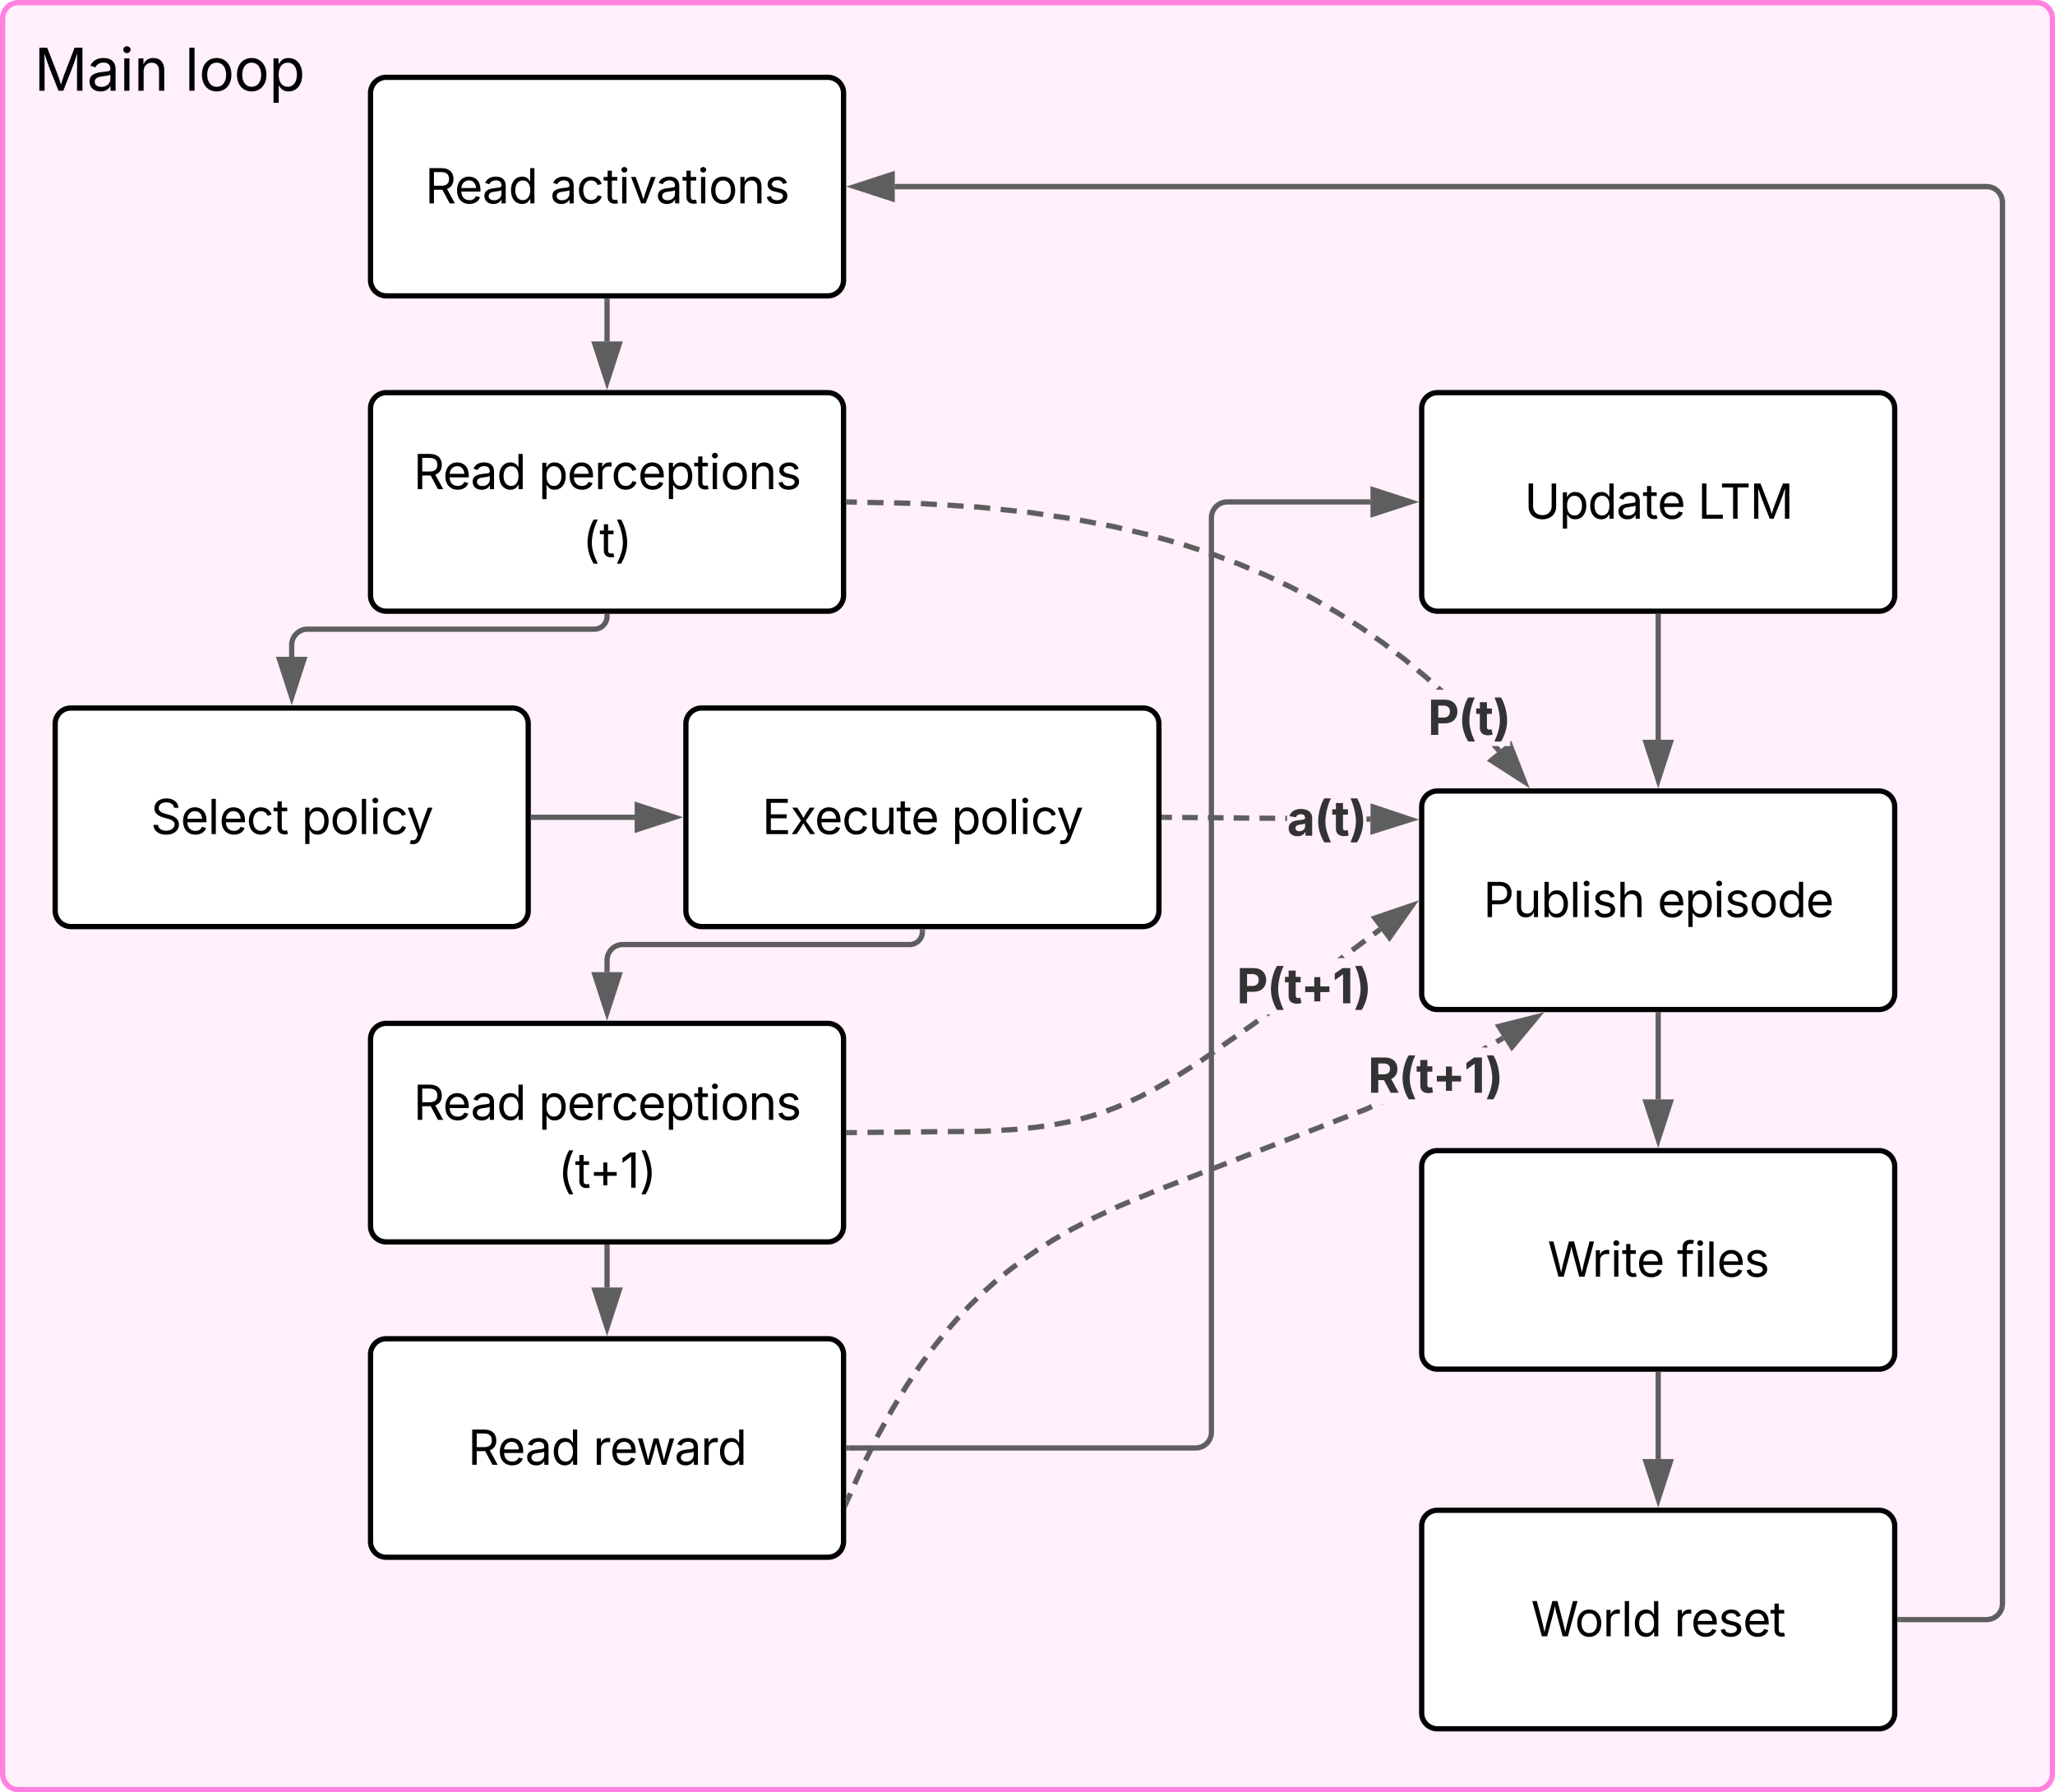 <svg xmlns="http://www.w3.org/2000/svg" xmlns:xlink="http://www.w3.org/1999/xlink" xmlns:lucid="lucid" width="782" height="682"><g transform="translate(-463.667 -575)" lucid:page-tab-id="1pPNxX7XUeWW"><path d="M0 500h1500v1000H0z" fill="#fff"/><path d="M464.67 582a6 6 0 0 1 6-6h768a6 6 0 0 1 6 6v668a6 6 0 0 1-6 6h-768a6 6 0 0 1-6-6z" stroke="#ff80df" stroke-width="2" fill="#fff0fb"/><use xlink:href="#a" transform="matrix(1,0,0,1,476.667,588) translate(0 21.528)"/><use xlink:href="#b" transform="matrix(1,0,0,1,476.667,588) translate(57.313 21.528)"/><path d="M604.67 730.42a6 6 0 0 1 6-6h168a6 6 0 0 1 6 6v71.16a6 6 0 0 1-6 6h-168a6 6 0 0 1-6-6z" stroke="#000" stroke-width="2" fill="#fff"/><use xlink:href="#c" transform="matrix(1,0,0,1,616.667,736.423) translate(4.345 24.722)"/><use xlink:href="#d" transform="matrix(1,0,0,1,616.667,736.423) translate(51.932 24.722)"/><use xlink:href="#e" transform="matrix(1,0,0,1,616.667,736.423) translate(68.608 50.535)"/><path d="M604.67 610.42a6 6 0 0 1 6-6h168a6 6 0 0 1 6 6v71.16a6 6 0 0 1-6 6h-168a6 6 0 0 1-6-6z" stroke="#000" stroke-width="2" fill="#fff"/><use xlink:href="#c" transform="matrix(1,0,0,1,616.667,616.423) translate(8.799 35.972)"/><use xlink:href="#f" transform="matrix(1,0,0,1,616.667,616.423) translate(56.385 35.972)"/><path d="M484.67 850.42a6 6 0 0 1 6-6h168a6 6 0 0 1 6 6v71.16a6 6 0 0 1-6 6h-168a6 6 0 0 1-6-6z" stroke="#000" stroke-width="2" fill="#fff"/><use xlink:href="#g" transform="matrix(1,0,0,1,496.667,856.423) translate(24.315 35.972)"/><use xlink:href="#h" transform="matrix(1,0,0,1,496.667,856.423) translate(81.728 35.972)"/><path d="M724.67 850.42a6 6 0 0 1 6-6h168a6 6 0 0 1 6 6v71.16a6 6 0 0 1-6 6h-168a6 6 0 0 1-6-6z" stroke="#000" stroke-width="2" fill="#fff"/><use xlink:href="#i" transform="matrix(1,0,0,1,736.667,856.423) translate(17.006 35.972)"/><use xlink:href="#h" transform="matrix(1,0,0,1,736.667,856.423) translate(89.037 35.972)"/><path d="M604.67 970.42a6 6 0 0 1 6-6h168a6 6 0 0 1 6 6v71.16a6 6 0 0 1-6 6h-168a6 6 0 0 1-6-6z" stroke="#000" stroke-width="2" fill="#fff"/><use xlink:href="#c" transform="matrix(1,0,0,1,616.667,976.423) translate(4.345 24.722)"/><use xlink:href="#d" transform="matrix(1,0,0,1,616.667,976.423) translate(51.932 24.722)"/><use xlink:href="#j" transform="matrix(1,0,0,1,616.667,976.423) translate(59.285 50.535)"/><path d="M604.67 1090.42a6 6 0 0 1 6-6h168a6 6 0 0 1 6 6v71.16a6 6 0 0 1-6 6h-168a6 6 0 0 1-6-6z" stroke="#000" stroke-width="2" fill="#fff"/><use xlink:href="#c" transform="matrix(1,0,0,1,616.667,1096.423) translate(25.079 35.972)"/><use xlink:href="#k" transform="matrix(1,0,0,1,616.667,1096.423) translate(72.666 35.972)"/><path d="M1004.67 730.42a6 6 0 0 1 6-6h168a6 6 0 0 1 6 6v71.16a6 6 0 0 1-6 6h-168a6 6 0 0 1-6-6z" stroke="#000" stroke-width="2" fill="#fff"/><use xlink:href="#l" transform="matrix(1,0,0,1,1016.667,736.423) translate(27.067 35.972)"/><use xlink:href="#m" transform="matrix(1,0,0,1,1016.667,736.423) translate(93.056 35.972)"/><path d="M1004.67 882a6 6 0 0 1 6-6h168a6 6 0 0 1 6 6v71.15a6 6 0 0 1-6 6h-168a6 6 0 0 1-6-6z" stroke="#000" stroke-width="2" fill="#fff"/><use xlink:href="#n" transform="matrix(1,0,0,1,1016.667,888) translate(11.446 35.972)"/><use xlink:href="#o" transform="matrix(1,0,0,1,1016.667,888) translate(77.705 35.972)"/><path d="M694.67 689.58v15.34" stroke="#5e5e5e" stroke-width="2" fill="none"/><path d="M695.64 689.6h-1.95v-1.02h1.94z" stroke="#5e5e5e" stroke-width=".05" fill="#5e5e5e"/><path d="M694.67 720.2l-4.64-14.28h9.27z" stroke="#5e5e5e" stroke-width="2" fill="#5e5e5e"/><path d="M694.67 809.58a4.85 4.85 0 0 1-4.85 4.84H580.67a6 6 0 0 0-6 6v4.5" stroke="#5e5e5e" stroke-width="2" fill="none"/><path d="M695.64 809.6h-1.95v-1.02h1.94z" stroke="#5e5e5e" stroke-width=".05" fill="#5e5e5e"/><path d="M574.67 840.2l-4.64-14.28h9.27z" stroke="#5e5e5e" stroke-width="2" fill="#5e5e5e"/><path d="M666.67 886h38.5" stroke="#5e5e5e" stroke-width="2" fill="none"/><path d="M666.7 886.98h-1.03V885h1.02z" stroke="#5e5e5e" stroke-width=".05" fill="#5e5e5e"/><path d="M720.43 886l-14.26 4.63v-9.26z" stroke="#5e5e5e" stroke-width="2" fill="#5e5e5e"/><path d="M814.67 929.58a4.85 4.85 0 0 1-4.85 4.84H700.67a6 6 0 0 0-6 6v4.5" stroke="#5e5e5e" stroke-width="2" fill="none"/><path d="M815.64 929.6h-1.95v-1.02h1.94z" stroke="#5e5e5e" stroke-width=".05" fill="#5e5e5e"/><path d="M694.67 960.2l-4.64-14.28h9.27z" stroke="#5e5e5e" stroke-width="2" fill="#5e5e5e"/><path d="M694.67 1049.58v15.34" stroke="#5e5e5e" stroke-width="2" fill="none"/><path d="M695.64 1049.6h-1.95v-1.02h1.94z" stroke="#5e5e5e" stroke-width=".05" fill="#5e5e5e"/><path d="M694.67 1080.2l-4.64-14.28h9.27z" stroke="#5e5e5e" stroke-width="2" fill="#5e5e5e"/><path d="M985.16 766.98H930.7l-.82.06-.76.18-.73.3-.68.42-.6.5-.52.6-.4.68-.3.73-.2.76-.06.84v348l-.08 1.05-.26 1.06-.42 1-.57.94-.7.83-.83.7-.93.6-1.02.4-1.06.26-1.05.07H786.68v-1.94h131.96l.82-.07.77-.18.73-.3.67-.42.6-.5.5-.6.42-.68.3-.73.2-.76.05-.84v-348l.07-1.05.26-1.06.42-1 .57-.94.7-.83.85-.72.93-.57 1-.42 1.08-.25 1.05-.08h54.53z" stroke="#5e5e5e" stroke-width=".05" fill="#5e5e5e"/><path d="M786.7 1126.97h-1.03v-1.94h1.02z" fill="#5e5e5e"/><path stroke="#5e5e5e" stroke-width=".05" fill="#5e5e5e"/><path d="M1000.43 766l-14.26 4.63v-9.26z" fill="#5e5e5e"/><path d="M1003.6 766l-18.4 5.98v-11.96zm-16.46 3.3l10.13-3.3-10.13-3.3z" stroke="#5e5e5e" stroke-width=".05" fill="#5e5e5e"/><path d="M1094.67 809.58v46.92" stroke="#5e5e5e" stroke-width="2" fill="none"/><path d="M1095.64 809.6h-1.95v-1.02h1.94z" stroke="#5e5e5e" stroke-width=".05" fill="#5e5e5e"/><path d="M1094.67 871.76l-4.64-14.26h9.27z" stroke="#5e5e5e" stroke-width="2" fill="#5e5e5e"/><path d="M1034.84 860.04l-1.48 1.27-2-2.3.1-.06h2.43zm-21.78-22.6h-2.92l-.04-.05 1.3-1.46zm-6.33-5.7l1.65 1.48-1.3 1.45-1.62-1.46-3-2.46 1.25-1.5zM998.6 825l1.98 1.64-1.24 1.5-1.94-1.6-2.82-2.14 1.18-1.55zm-8.23-6.24l2.16 1.63-1.18 1.55-2.12-1.6-2.8-1.95 1.13-1.6zm-8.4-5.84l2.25 1.56-1.12 1.6-2.2-1.54-2.84-1.8 1.04-1.64zm-8.62-5.47l2.32 1.47-1.04 1.65-2.3-1.45-2.9-1.68 1-1.7zm-8.88-5.13l2.43 1.4-.98 1.7-2.4-1.4-2.9-1.5.9-1.74zm-9.23-4.82l2.67 1.4-.9 1.72-2.62-1.37-2.8-1.32.84-1.76zm-9.63-4.53l3.14 1.47-.83 1.76-3.1-1.45-2.4-1.02.74-1.8zm-10.13-4.26l3.93 1.66-.76 1.8-3.9-1.64-1.7-.64.67-1.83zm-10.75-4l5.18 1.94-.68 1.82-5.14-1.9-.54-.18.6-1.86zm-4.44-1.43l-.6 1.85-5.8-1.88.6-1.86zm-9.74-3.04l-.52 1.88-5.87-1.63.52-1.88zm-9.82-2.74l-.45 1.9-5.93-1.4.44-1.9zm-13.43-3.15l3.53.83-.45 1.9-3.5-.82-2.4-.46.35-1.92zm-6.46-1.23l-.37 1.92-5.98-1.14.35-1.92zm-10.03-1.84l-.28 1.93-6.03-.88.28-1.93zm-15.32-2.26l5.28.78-.3 1.93-5.22-.78-.76-.08.2-1.93zm-4.84-.5l-.2 1.93-6.06-.63.2-1.94zM836.2 767l4.34.46-.2 1.93-4.3-.45-1.73-.1.13-1.96zm-5.83-.36l-.12 1.95-6.08-.4.12-1.94zm-10.13-.63l-.13 1.95-6.07-.38.12-1.94zm-10.2-.48l-.03 1.95-6.08-.13.04-1.95zm-10.15-.2l-.05 1.94-6.1-.12.05-1.95zm-10.16-.2l-.04 1.94-3.05-.06.04-1.96z" stroke="#5e5e5e" stroke-width=".05" fill="#5e5e5e"/><path d="M786.7 765.05l-.02 1.95-1-.02V765z" fill="#5e5e5e"/><path stroke="#5e5e5e" stroke-width=".05" fill="#5e5e5e"/><path d="M1043.76 872.5l-12.62-8.12 6.66-5.44h.64v-.1z" fill="#5e5e5e"/><path d="M1045.76 874.94l-16.27-10.47 6.76-5.53h2.18v-1.8l.3-.23zm-12.96-10.66l8.96 5.77-3.86-9.93z" stroke="#5e5e5e" stroke-width=".05" fill="#5e5e5e"/><use xlink:href="#p" transform="matrix(1,0,0,1,1007.013,837.43) translate(0.005 17.222)"/><path d="M985.17 885.72v1.95h-1.5v-1.96zm-31.74-.28v1.95h-.65v-1.96zm-4.56-.04l-.02 1.95-5.88-.05v-1.95zm-9.8-.08l-.03 1.95-5.9-.05.03-1.96zm-9.83-.1v1.96l-5.9-.05.02-1.95zm-9.8-.08l-.03 1.96-5.87-.06v-1.95zm-9.82-.08l-.02 1.95-2.94-.02.02-1.95z" stroke="#5e5e5e" stroke-width=".05" fill="#5e5e5e"/><path d="M906.7 885.03l-.02 1.95h-1V885z" fill="#5e5e5e"/><path stroke="#5e5e5e" stroke-width=".05" fill="#5e5e5e"/><path d="M1000.43 886.83l-14.3 4.5.08-9.26z" fill="#5e5e5e"/><path d="M1003.6 886.86l-18.46 5.8.1-11.94zM987.1 890l10.18-3.2-10.1-3.38z" stroke="#5e5e5e" stroke-width=".05" fill="#5e5e5e"/><use xlink:href="#q" transform="matrix(1,0,0,1,953.432,875.794) translate(0.005 17.222)"/><path d="M789.74 1006.93l-3.06.04-.02-1.96h3.06zm10.2-.1l-6.13.06v-1.96l6.1-.06zm10.18-.1l-6.1.06-.03-1.96 6.1-.06zm10.2-.1l-6.12.06-.02-1.96 6.12-.06zm10.2-.1l-6.13.06-.03-1.96 6.12-.06zm10.23-.23l-2.5.15-3.66.04-.03-1.96 3.6-.04 2.46-.15zm10.2-.65l-.56.06-5.58.35-.12-1.94 5.53-.33.53-.06zm10.17-1.17l-2.64.4-3.47.35-.2-1.94 3.43-.37 2.6-.38zm10.12-1.8l-1.07.24-4.97.95-.37-1.92 4.93-.94 1.03-.23zm9.9-2.68l-1.6.52-4.3 1.2-.52-1.88 4.25-1.2 1.58-.5zm9.64-3.57l-2.37 1-3.35 1.25-.68-1.83 3.32-1.24 2.33-.97zm9.3-4.37l-1.93 1-3.6 1.7-.83-1.75 3.56-1.67 1.9-1zm8.95-4.96l-5.05 2.92-.3.15-.9-1.73.26-.13 5-2.9zm8.7-5.4l-5.17 3.28-1.05-1.65 5.17-3.28zm8.47-5.72l-4.87 3.4-.18.12-1.04-1.64.15-.1 4.84-3.38zm8.35-5.85l-5 3.5-1.13-1.6 5-3.5zm8.34-5.92l-1.78 1.34-3.23 2.25-1.13-1.6 3.2-2.24 1.75-1.3zm3.25-2.43l-.5-.7h1.43zm29.22-22.2h-2.76l1.78-1.33zm8.34-5.87l-4.88 3.66-1.17-1.56 4.9-3.66zm5.73-4.27l-2.45 1.83-1.17-1.56 2.46-1.83z" stroke="#5e5e5e" stroke-width=".05" fill="#5e5e5e"/><path d="M786.7 1006.97h-1.03v-1.95h1.02z" fill="#5e5e5e"/><path stroke="#5e5e5e" stroke-width=".05" fill="#5e5e5e"/><path d="M992.42 931.77l-5.55-7.43 14.2-4.83z" fill="#5e5e5e"/><path d="M992.44 933.42l-7.15-9.57 18.3-6.23zm-3.98-8.6l3.94 5.3 6.15-8.72z" stroke="#5e5e5e" stroke-width=".05" fill="#5e5e5e"/><use xlink:href="#r" transform="matrix(1,0,0,1,934.247,939.571) translate(0.005 17.222)"/><path d="M788.18 1143.7l-1.2 2.7-1.8-.8 1.22-2.7zm4.03-9.04l-2.4 5.42-1.8-.8 2.43-5.42zm4.34-8.85l-2.65 5.32-1.75-.87 2.64-5.3zm4.58-8.72l-2.42 4.38-.4.8-1.74-.87.42-.85 2.43-4.4zm4.88-8.55l-1.83 3.02-1.14 2.07-1.7-.95 1.15-2.1 1.86-3.06zm5.24-8.35l-1.9 2.83-1.28 2.14-1.67-1 1.3-2.18 1.9-2.86zm5.6-8.1l-2.5 3.45-.9 1.36-1.63-1.1.93-1.38 2.54-3.5zm6-7.8l-3.7 4.63-1.5-1.2 3.68-4.65zm6.4-7.45l-.64.7-3.24 3.73-1.48-1.28 3.27-3.77.68-.7zm6.88-7.06l-2.83 2.76-1.34 1.42-1.42-1.34 1.36-1.44 2.86-2.8zm7.25-6.62l-.48.4-3.94 3.52-1.3-1.45 3.96-3.56.5-.4zm7.7-6.14l-3.15 2.4-1.5 1.23-1.24-1.5 1.53-1.26 3.2-2.4zm8-5.65l-.26.17-4.57 3.17-1.1-1.6 4.6-3.2.3-.2zm8.4-5.16l-2.53 1.45-2.5 1.58-1.05-1.64 2.53-1.62 2.57-1.48zm8.65-4.74l-4.32 2.24-.9.52-.96-1.7.92-.53 4.36-2.27zm8.85-4.33l-5.16 2.4-.17.1-.9-1.73.22-.1 5.2-2.44zm9-4l-4.1 1.7-1.32.62-.82-1.77 1.34-.62 4.15-1.73zm9.14-3.8l-5.48 2.28-.75-1.8 5.5-2.27zm9.2-3.6l-5.54 2.13-.7-1.82 5.53-2.14zm9.22-3.6l-5.53 2.16-.72-1.83 5.54-2.15zm9.23-3.56l-5.54 2.14-.7-1.8 5.54-2.15zm9.23-3.58l-5.54 2.14-.7-1.82 5.53-2.15zm9.22-3.58l-5.53 2.14-.7-1.82 5.53-2.14zm9.23-3.58l-5.54 2.15-.7-1.83 5.53-2.15zm9.23-3.57l-5.54 2.14-.7-1.8 5.53-2.15zm9.23-3.58l-5.55 2.14-.7-1.82 5.53-2.15zm9.2-3.75l-2.12 1-3.4 1.3-.7-1.8 3.33-1.3 2.08-.97zm3.6-1.68l-.08-.17h.43zm40.06-21.68h-2.26l1.7-.98zm6.4-2.75l-2.56 1.48-.97-1.7 2.57-1.47z" stroke="#5e5e5e" stroke-width=".05" fill="#5e5e5e"/><path d="M786.98 1146.38l-1.3 2.94v-3.52z" fill="#5e5e5e"/><path stroke="#5e5e5e" stroke-width=".05" fill="#5e5e5e"/><path d="M1039 973.4l-4.94-7.85 14.55-3.67z" fill="#5e5e5e"/><path d="M1038.9 975.05l-6.38-10.12 18.76-4.73zm-3.3-8.88l3.5 5.57 6.84-8.18z" stroke="#5e5e5e" stroke-width=".05" fill="#5e5e5e"/><use xlink:href="#s" transform="matrix(1,0,0,1,984.19,973.591) translate(0.005 17.222)"/><path d="M1004.67 1018.85a6 6 0 0 1 6-6h168a6 6 0 0 1 6 6V1090a6 6 0 0 1-6 6h-168a6 6 0 0 1-6-6z" stroke="#000" stroke-width="2" fill="#fff"/><use xlink:href="#t" transform="matrix(1,0,0,1,1016.667,1024.846) translate(35.93 35.972)"/><use xlink:href="#u" transform="matrix(1,0,0,1,1016.667,1024.846) translate(85.131 35.972)"/><path d="M1004.67 1155.7a6 6 0 0 1 6-6h168a6 6 0 0 1 6 6v71.15a6 6 0 0 1-6 6h-168a6 6 0 0 1-6-6z" stroke="#000" stroke-width="2" fill="#fff"/><use xlink:href="#v" transform="matrix(1,0,0,1,1016.667,1161.693) translate(29.619 35.972)"/><use xlink:href="#w" transform="matrix(1,0,0,1,1016.667,1161.693) translate(84.055 35.972)"/><path d="M1094.67 961.15v32.2" stroke="#5e5e5e" stroke-width="2" stroke-linejoin="round" fill="none"/><path d="M1095.64 961.18h-1.95v-1.03h1.94z" stroke="#5e5e5e" stroke-width=".05" fill="#5e5e5e"/><path d="M1094.67 1008.6l-4.64-14.26h9.27z" stroke="#5e5e5e" stroke-width="2" fill="#5e5e5e"/><path d="M1094.67 1098v32.2" stroke="#5e5e5e" stroke-width="2" stroke-linejoin="round" fill="none"/><path d="M1095.64 1098.03h-1.95V1097h1.94z" stroke="#5e5e5e" stroke-width=".05" fill="#5e5e5e"/><path d="M1094.67 1145.46l-4.64-14.27h9.27z" stroke="#5e5e5e" stroke-width="2" fill="#5e5e5e"/><path d="M1220.76 645.1l1.06.26 1.02.42.93.58.83.7.7.84.58.93.42 1 .26 1.08.08 1.06v533.35l-.08 1.06-.26 1.07-.42 1-.57.94-.7.83-.83.7-.93.6-1.02.4-1.06.26-1.06.08h-33.03v-1.94h32.96l.82-.07.77-.18.73-.3.67-.42.6-.5.5-.6.42-.68.3-.73.2-.76.05-.83v-533.2l-.07-.82-.2-.75-.3-.73-.4-.67-.5-.6-.6-.5-.68-.43-.73-.3-.77-.18-.82-.06H804.17V645h415.53z" stroke="#5e5e5e" stroke-width=".05" fill="#5e5e5e"/><path d="M1186.7 1192.24h-1.03v-1.94h1.02z" fill="#5e5e5e"/><path stroke="#5e5e5e" stroke-width=".05" fill="#5e5e5e"/><path d="M803.17 650.63L788.9 646l14.27-4.63z" fill="#5e5e5e"/><path d="M804.14 651.98l-18.4-5.98 18.4-5.98zM792.06 646l10.13 3.3v-6.6z" stroke="#5e5e5e" stroke-width=".05" fill="#5e5e5e"/><defs><path d="M180 0v-1490h270l367 940c28 72 75 218 110 339 35-117 81-264 110-339l362-940h271V0h-187c2-448-5-837 7-1287-157 497-311 829-483 1287H842C666-458 514-784 354-1284c12 438 5 843 7 1284H180" id="x"/><path d="M471 26C259 26 90-98 90-318c0-256 228-303 435-329 202-27 287-16 287-108 0-139-79-219-234-219-161 0-248 86-283 164l-173-57c86-203 278-265 451-265 150 0 419 46 419 395V0H815v-152h-12C765-73 660 26 471 26zm31-159c199 0 310-134 310-271v-155c-30 35-226 55-295 64-131 17-246 59-246 186 0 116 97 176 231 176" id="y"/><path d="M158 0v-1118h180V0H158zm91-1301c-68 0-125-53-125-119s57-119 125-119c69 0 126 53 126 119s-57 119-126 119" id="z"/><path d="M338-670V0H158v-1118h173l1 207c72-158 192-221 342-221 226 0 378 139 378 422V0H872v-695c0-172-96-275-252-275-161 0-282 109-282 300" id="A"/><g id="a"><use transform="matrix(0.011,0,0,0.011,0,0)" xlink:href="#x"/><use transform="matrix(0.011,0,0,0.011,20.074,0)" xlink:href="#y"/><use transform="matrix(0.011,0,0,0.011,32.552,0)" xlink:href="#z"/><use transform="matrix(0.011,0,0,0.011,37.934,0)" xlink:href="#A"/></g><path d="M338-1490V0H158v-1490h180" id="B"/><path d="M613 24c-304 0-509-231-509-576 0-350 205-580 509-580 305 0 511 230 511 580 0 345-206 576-511 576zm0-161c226 0 329-195 329-415 0-222-103-419-329-419-223 0-326 196-326 419 0 220 103 415 326 415" id="C"/><path d="M158 418v-1536h174v179h20c37-59 106-193 324-193 279 0 474 222 474 576 0 356-194 580-473 580-213 0-288-135-325-197h-14v591H158zm492-555c209 0 317-186 317-421 0-232-105-413-317-413-206 0-314 166-314 413 0 249 111 421 314 421" id="D"/><g id="b"><use transform="matrix(0.011,0,0,0.011,0,0)" xlink:href="#B"/><use transform="matrix(0.011,0,0,0.011,5.382,0)" xlink:href="#C"/><use transform="matrix(0.011,0,0,0.011,18.707,0)" xlink:href="#C"/><use transform="matrix(0.011,0,0,0.011,32.031,0)" xlink:href="#D"/></g><path d="M180 0v-1490h510c348 0 508 194 508 460 0 198-88 351-276 417L1256 0h-220L726-579c-117 2-238 0-356 1V0H180zm190-747h312c235 0 327-108 327-283 0-177-92-293-329-293H370v576" id="E"/><path d="M628 24c-324 0-524-230-524-574 0-343 198-582 503-582 237 0 487 146 487 559v75H286c9 234 145 362 343 362 132 0 231-58 273-172l174 48C1024-91 857 24 628 24zM287-650h624c-17-190-120-322-304-322-192 0-309 151-320 322" id="F"/><path d="M577 24c-279 0-473-224-473-580 0-354 195-576 474-576 218 0 287 134 324 193h14v-551h180V0H922v-173h-20C865-111 790 24 577 24zm27-161c203 0 314-172 314-421 0-247-108-413-314-413-212 0-317 181-317 413 0 235 108 421 317 421" id="G"/><g id="c"><use transform="matrix(0.009,0,0,0.009,0,0)" xlink:href="#E"/><use transform="matrix(0.009,0,0,0.009,11.181,0)" xlink:href="#F"/><use transform="matrix(0.009,0,0,0.009,21.719,0)" xlink:href="#y"/><use transform="matrix(0.009,0,0,0.009,31.701,0)" xlink:href="#G"/></g><path d="M158 0v-1118h174v172h12c41-113 157-188 290-188 26 0 70 2 91 3v181c-11-2-60-10-108-10-161 0-279 109-279 260V0H158" id="H"/><path d="M613 24c-304 0-509-231-509-576 0-350 205-580 509-580 216 0 392 114 453 309l-173 49c-33-115-133-197-280-197-223 0-326 196-326 419 0 220 103 415 326 415 150 0 252-85 285-206l172 49C1010-95 832 24 613 24" id="I"/><path d="M598-1118v154H368v674c0 100 37 144 132 144 23 0 62-6 92-12L629-6c-37 13-88 20-134 20-193 0-307-107-307-290v-688H20v-154h168v-266h180v266h230" id="J"/><path d="M538 24C308 24 148-78 108-271l171-41c32 123 123 178 257 178 156 0 256-77 256-169 0-77-54-128-164-154l-186-44c-203-48-300-148-300-305 0-192 176-326 414-326 230 0 351 112 402 269l-163 42c-31-80-94-158-238-158-133 0-233 69-233 162 0 83 57 129 188 160l169 40c203 48 298 149 298 302 0 196-179 339-441 339" id="K"/><g id="d"><use transform="matrix(0.009,0,0,0.009,0,0)" xlink:href="#D"/><use transform="matrix(0.009,0,0,0.009,10.885,0)" xlink:href="#F"/><use transform="matrix(0.009,0,0,0.009,21.25,0)" xlink:href="#H"/><use transform="matrix(0.009,0,0,0.009,27.648,0)" xlink:href="#I"/><use transform="matrix(0.009,0,0,0.009,37.804,0)" xlink:href="#F"/><use transform="matrix(0.009,0,0,0.009,48.168,0)" xlink:href="#D"/><use transform="matrix(0.009,0,0,0.009,59.054,0)" xlink:href="#J"/><use transform="matrix(0.009,0,0,0.009,64.87,0)" xlink:href="#z"/><use transform="matrix(0.009,0,0,0.009,69.175,0)" xlink:href="#C"/><use transform="matrix(0.009,0,0,0.009,79.835,0)" xlink:href="#A"/><use transform="matrix(0.009,0,0,0.009,90.339,0)" xlink:href="#K"/></g><path d="M218-607c0-325 108-727 258-974h175c-155 315-250 682-250 974 0 265 78 531 250 886H476C306-10 218-315 218-607" id="L"/><path d="M96 279C273-86 346-350 346-607c0-292-95-659-250-974h175c150 246 258 650 258 974 0 297-91 602-258 886H96" id="M"/><g id="e"><use transform="matrix(0.009,0,0,0.009,0,0)" xlink:href="#L"/><use transform="matrix(0.009,0,0,0.009,6.484,0)" xlink:href="#J"/><use transform="matrix(0.009,0,0,0.009,12.3,0)" xlink:href="#M"/></g><path d="M481 0L54-1118h197c107 314 236 620 325 951 87-331 217-637 324-951h197L670 0H481" id="N"/><g id="f"><use transform="matrix(0.009,0,0,0.009,0,0)" xlink:href="#y"/><use transform="matrix(0.009,0,0,0.009,9.983,0)" xlink:href="#I"/><use transform="matrix(0.009,0,0,0.009,20.139,0)" xlink:href="#J"/><use transform="matrix(0.009,0,0,0.009,25.955,0)" xlink:href="#z"/><use transform="matrix(0.009,0,0,0.009,30.26,0)" xlink:href="#N"/><use transform="matrix(0.009,0,0,0.009,40.165,0)" xlink:href="#y"/><use transform="matrix(0.009,0,0,0.009,50.148,0)" xlink:href="#J"/><use transform="matrix(0.009,0,0,0.009,55.964,0)" xlink:href="#z"/><use transform="matrix(0.009,0,0,0.009,60.269,0)" xlink:href="#C"/><use transform="matrix(0.009,0,0,0.009,70.929,0)" xlink:href="#A"/><use transform="matrix(0.009,0,0,0.009,81.432,0)" xlink:href="#K"/></g><path d="M657 26c-323 0-524-166-541-416h195c15 169 171 246 346 246 202 0 356-106 356-265 5-203-294-238-475-293-239-73-380-191-380-389 0-252 224-419 512-419 294 0 499 171 508 396H992c-17-145-151-228-328-228-193 0-321 102-321 242 0 156 175 211 284 241l149 41c160 44 422 134 422 412 0 244-197 432-541 432" id="O"/><g id="g"><use transform="matrix(0.009,0,0,0.009,0,0)" xlink:href="#O"/><use transform="matrix(0.009,0,0,0.009,11.406,0)" xlink:href="#F"/><use transform="matrix(0.009,0,0,0.009,21.771,0)" xlink:href="#B"/><use transform="matrix(0.009,0,0,0.009,26.076,0)" xlink:href="#F"/><use transform="matrix(0.009,0,0,0.009,36.441,0)" xlink:href="#I"/><use transform="matrix(0.009,0,0,0.009,46.597,0)" xlink:href="#J"/></g><path d="M140 405l46-156c120 36 205 19 263-150l32-93L54-1118h197c107 313 237 620 324 950 87-331 219-637 326-950h196L606 167c-68 178-176 259-334 259-64 0-113-12-132-21" id="P"/><g id="h"><use transform="matrix(0.009,0,0,0.009,0,0)" xlink:href="#D"/><use transform="matrix(0.009,0,0,0.009,10.885,0)" xlink:href="#C"/><use transform="matrix(0.009,0,0,0.009,21.545,0)" xlink:href="#B"/><use transform="matrix(0.009,0,0,0.009,25.851,0)" xlink:href="#z"/><use transform="matrix(0.009,0,0,0.009,30.156,0)" xlink:href="#I"/><use transform="matrix(0.009,0,0,0.009,39.965,0)" xlink:href="#P"/></g><path d="M180 0v-1490h908v168H370v486h669v168H370v500h727V0H180" id="Q"/><path d="M65 0l393-574-370-544h210c88 136 192 297 267 435 67-142 176-302 264-435h206L661-564 1053 0H844c-94-144-206-310-287-458C484-308 366-142 273 0H65" id="R"/><path d="M537 14c-226 0-379-139-379-422v-710h180v695c0 172 97 275 253 275 160 0 281-109 281-300v-670h181V0H879v-209C806-46 684 14 537 14" id="S"/><g id="i"><use transform="matrix(0.009,0,0,0.009,0,0)" xlink:href="#Q"/><use transform="matrix(0.009,0,0,0.009,10.686,0)" xlink:href="#R"/><use transform="matrix(0.009,0,0,0.009,19.991,0)" xlink:href="#F"/><use transform="matrix(0.009,0,0,0.009,30.356,0)" xlink:href="#I"/><use transform="matrix(0.009,0,0,0.009,40.512,0)" xlink:href="#S"/><use transform="matrix(0.009,0,0,0.009,51.024,0)" xlink:href="#J"/><use transform="matrix(0.009,0,0,0.009,56.667,0)" xlink:href="#F"/></g><path d="M593-100v-404H195v-159h398v-403h169v403h398v159H762v404H593" id="T"/><path d="M653-1490V0H466v-1314h-10L96-1047v-204l324-239h233" id="U"/><g id="j"><use transform="matrix(0.009,0,0,0.009,0,0)" xlink:href="#L"/><use transform="matrix(0.009,0,0,0.009,6.484,0)" xlink:href="#J"/><use transform="matrix(0.009,0,0,0.009,11.953,0)" xlink:href="#T"/><use transform="matrix(0.009,0,0,0.009,23.715,0)" xlink:href="#U"/><use transform="matrix(0.009,0,0,0.009,30.946,0)" xlink:href="#M"/></g><path d="M409 0L70-1118h191c89 329 165 560 243 925 75-353 154-601 240-925h192c85 325 161 564 235 922 77-354 157-598 244-922h191L1267 0h-179c-86-307-176-590-250-913C763-588 675-308 588 0H409" id="V"/><g id="k"><use transform="matrix(0.009,0,0,0.009,0,0)" xlink:href="#H"/><use transform="matrix(0.009,0,0,0.009,6.398,0)" xlink:href="#F"/><use transform="matrix(0.009,0,0,0.009,16.441,0)" xlink:href="#V"/><use transform="matrix(0.009,0,0,0.009,30.99,0)" xlink:href="#y"/><use transform="matrix(0.009,0,0,0.009,40.972,0)" xlink:href="#H"/><use transform="matrix(0.009,0,0,0.009,47.37,0)" xlink:href="#G"/></g><path d="M763 24c-353 0-583-224-583-531v-983h190v968c0 214 149 370 393 370 243 0 391-156 391-370v-968h190v983c0 307-230 531-581 531" id="W"/><g id="l"><use transform="matrix(0.009,0,0,0.009,0,0)" xlink:href="#W"/><use transform="matrix(0.009,0,0,0.009,13.229,0)" xlink:href="#D"/><use transform="matrix(0.009,0,0,0.009,24.115,0)" xlink:href="#G"/><use transform="matrix(0.009,0,0,0.009,35,0)" xlink:href="#y"/><use transform="matrix(0.009,0,0,0.009,44.983,0)" xlink:href="#J"/><use transform="matrix(0.009,0,0,0.009,50.625,0)" xlink:href="#F"/></g><path d="M180 0v-1490h190v1322h690V0H180" id="X"/><path d="M98-1322v-168h1126v168H757V0H567v-1322H98" id="Y"/><g id="m"><use transform="matrix(0.009,0,0,0.009,0,0)" xlink:href="#X"/><use transform="matrix(0.009,0,0,0.009,8.342,0)" xlink:href="#Y"/><use transform="matrix(0.009,0,0,0.009,19.818,0)" xlink:href="#x"/></g><path d="M180 0v-1490h510c348 0 508 209 508 474 0 266-160 477-507 477H370V0H180zm190-706h312c236 0 327-133 327-310 0-176-91-307-329-307H370v617" id="Z"/><path d="M677 24c-213 0-288-135-325-197h-20V0H158v-1490h180v551h14c37-59 106-193 324-193 279 0 474 222 474 576 0 356-194 580-473 580zm-27-161c209 0 317-186 317-421 0-232-105-413-317-413-206 0-314 166-314 413 0 249 111 421 314 421" id="aa"/><path d="M338-670V0H158v-1490h180v566c73-149 190-208 336-208 226 0 379 139 379 422V0H872v-695c0-172-96-275-252-275-161 0-282 109-282 300" id="ab"/><g id="n"><use transform="matrix(0.009,0,0,0.009,0,0)" xlink:href="#Z"/><use transform="matrix(0.009,0,0,0.009,11.354,0)" xlink:href="#S"/><use transform="matrix(0.009,0,0,0.009,21.866,0)" xlink:href="#aa"/><use transform="matrix(0.009,0,0,0.009,32.752,0)" xlink:href="#B"/><use transform="matrix(0.009,0,0,0.009,37.057,0)" xlink:href="#z"/><use transform="matrix(0.009,0,0,0.009,41.363,0)" xlink:href="#K"/><use transform="matrix(0.009,0,0,0.009,50.747,0)" xlink:href="#ab"/></g><g id="o"><use transform="matrix(0.009,0,0,0.009,0,0)" xlink:href="#F"/><use transform="matrix(0.009,0,0,0.009,10.365,0)" xlink:href="#D"/><use transform="matrix(0.009,0,0,0.009,21.25,0)" xlink:href="#z"/><use transform="matrix(0.009,0,0,0.009,25.556,0)" xlink:href="#K"/><use transform="matrix(0.009,0,0,0.009,34.939,0)" xlink:href="#C"/><use transform="matrix(0.009,0,0,0.009,45.599,0)" xlink:href="#G"/><use transform="matrix(0.009,0,0,0.009,56.484,0)" xlink:href="#F"/></g><path fill="#333" d="M135 0v-1490h581c339 0 533 210 533 503 0 295-197 500-540 500H440V0H135zm305-733h220c186 0 274-104 274-254s-88-251-275-251H440v505" id="ac"/><path fill="#333" d="M169-607c0-330 107-732 258-974h279c-145 311-231 674-231 974 0 262 67 512 231 886H427C258-1 169-307 169-607" id="ad"/><path fill="#333" d="M683-1118v229H474v562c0 71 29 104 102 104 23 0 73-7 95-13l43 225C647 9 580 16 520 16 296 16 174-96 174-301v-588H20v-229h154v-266h300v266h209" id="ae"/><path fill="#333" d="M67 279c166-379 230-627 230-886 0-300-86-663-230-974h278c151 241 258 644 258 974 0 302-90 608-258 886H67" id="af"/><g id="p"><use transform="matrix(0.009,0,0,0.009,0,0)" xlink:href="#ac"/><use transform="matrix(0.009,0,0,0.009,11.519,0)" xlink:href="#ad"/><use transform="matrix(0.009,0,0,0.009,18.22,0)" xlink:href="#ae"/><use transform="matrix(0.009,0,0,0.009,24.731,0)" xlink:href="#af"/></g><path fill="#333" d="M440 22C227 22 68-92 68-313c0-250 202-322 422-343 195-21 271-24 271-105 0-95-63-149-175-149-116 0-187 57-211 129l-275-46c57-194 237-305 487-305 240 0 474 108 474 379V0H777v-155h-10C713-51 605 22 440 22zm85-211c140 0 238-93 238-211v-121c-37 26-156 42-222 51-111 16-185 59-185 149 0 87 70 132 169 132" id="ag"/><g id="q"><use transform="matrix(0.009,0,0,0.009,0,0)" xlink:href="#ag"/><use transform="matrix(0.009,0,0,0.009,10.321,0)" xlink:href="#ad"/><use transform="matrix(0.009,0,0,0.009,17.023,0)" xlink:href="#ae"/><use transform="matrix(0.009,0,0,0.009,23.533,0)" xlink:href="#af"/></g><path fill="#333" d="M568-82v-393H183v-240h385v-393h254v393h386v240H822v393H568" id="ah"/><path fill="#333" d="M749-1490V0H444v-1221h-10L93-980v-279l329-231h327" id="ai"/><g id="r"><use transform="matrix(0.009,0,0,0.009,0,0)" xlink:href="#ac"/><use transform="matrix(0.009,0,0,0.009,11.519,0)" xlink:href="#ad"/><use transform="matrix(0.009,0,0,0.009,18.22,0)" xlink:href="#ae"/><use transform="matrix(0.009,0,0,0.009,24.436,0)" xlink:href="#ah"/><use transform="matrix(0.009,0,0,0.009,36.502,0)" xlink:href="#ai"/><use transform="matrix(0.009,0,0,0.009,44.488,0)" xlink:href="#af"/></g><path fill="#333" d="M135 0v-1490h581c339 0 533 192 533 485 0 204-94 351-264 424L1302 0H964L680-532H440V0H135zm305-779h220c186 0 274-77 274-226 0-150-88-233-275-233H440v459" id="aj"/><g id="s"><use transform="matrix(0.009,0,0,0.009,0,0)" xlink:href="#aj"/><use transform="matrix(0.009,0,0,0.009,11.675,0)" xlink:href="#ad"/><use transform="matrix(0.009,0,0,0.009,18.377,0)" xlink:href="#ae"/><use transform="matrix(0.009,0,0,0.009,24.592,0)" xlink:href="#ah"/><use transform="matrix(0.009,0,0,0.009,36.658,0)" xlink:href="#ai"/><use transform="matrix(0.009,0,0,0.009,44.644,0)" xlink:href="#af"/></g><path d="M458 0L52-1490h194c108 439 233 855 324 1313 92-459 221-873 331-1313h216c110 438 234 854 330 1307 92-455 216-869 323-1307h196L1558 0h-221l-256-944c-26-95-50-200-73-331-22 122-44 223-73 331L680 0H458" id="ak"/><g id="t"><use transform="matrix(0.009,0,0,0.009,0,0)" xlink:href="#ak"/><use transform="matrix(0.009,0,0,0.009,16.918,0)" xlink:href="#H"/><use transform="matrix(0.009,0,0,0.009,23.889,0)" xlink:href="#z"/><use transform="matrix(0.009,0,0,0.009,28.194,0)" xlink:href="#J"/><use transform="matrix(0.009,0,0,0.009,33.837,0)" xlink:href="#F"/></g><path d="M678-1118v154H420V0H240v-964H20v-154h220v-149c0-194 155-293 318-293 85 0 141 18 168 30l-50 154c-19-6-47-17-97-17-111 0-159 58-159 166v109h258" id="al"/><g id="u"><use transform="matrix(0.009,0,0,0.009,0,0)" xlink:href="#al"/><use transform="matrix(0.009,0,0,0.009,6.58,0)" xlink:href="#z"/><use transform="matrix(0.009,0,0,0.009,10.885,0)" xlink:href="#B"/><use transform="matrix(0.009,0,0,0.009,15.191,0)" xlink:href="#F"/><use transform="matrix(0.009,0,0,0.009,25.556,0)" xlink:href="#K"/></g><g id="v"><use transform="matrix(0.009,0,0,0.009,0,0)" xlink:href="#ak"/><use transform="matrix(0.009,0,0,0.009,16.615,0)" xlink:href="#C"/><use transform="matrix(0.009,0,0,0.009,27.274,0)" xlink:href="#H"/><use transform="matrix(0.009,0,0,0.009,34.245,0)" xlink:href="#B"/><use transform="matrix(0.009,0,0,0.009,38.55,0)" xlink:href="#G"/></g><g id="w"><use transform="matrix(0.009,0,0,0.009,0,0)" xlink:href="#H"/><use transform="matrix(0.009,0,0,0.009,6.398,0)" xlink:href="#F"/><use transform="matrix(0.009,0,0,0.009,16.762,0)" xlink:href="#K"/><use transform="matrix(0.009,0,0,0.009,26.146,0)" xlink:href="#F"/><use transform="matrix(0.009,0,0,0.009,36.51,0)" xlink:href="#J"/></g></defs></g></svg>
